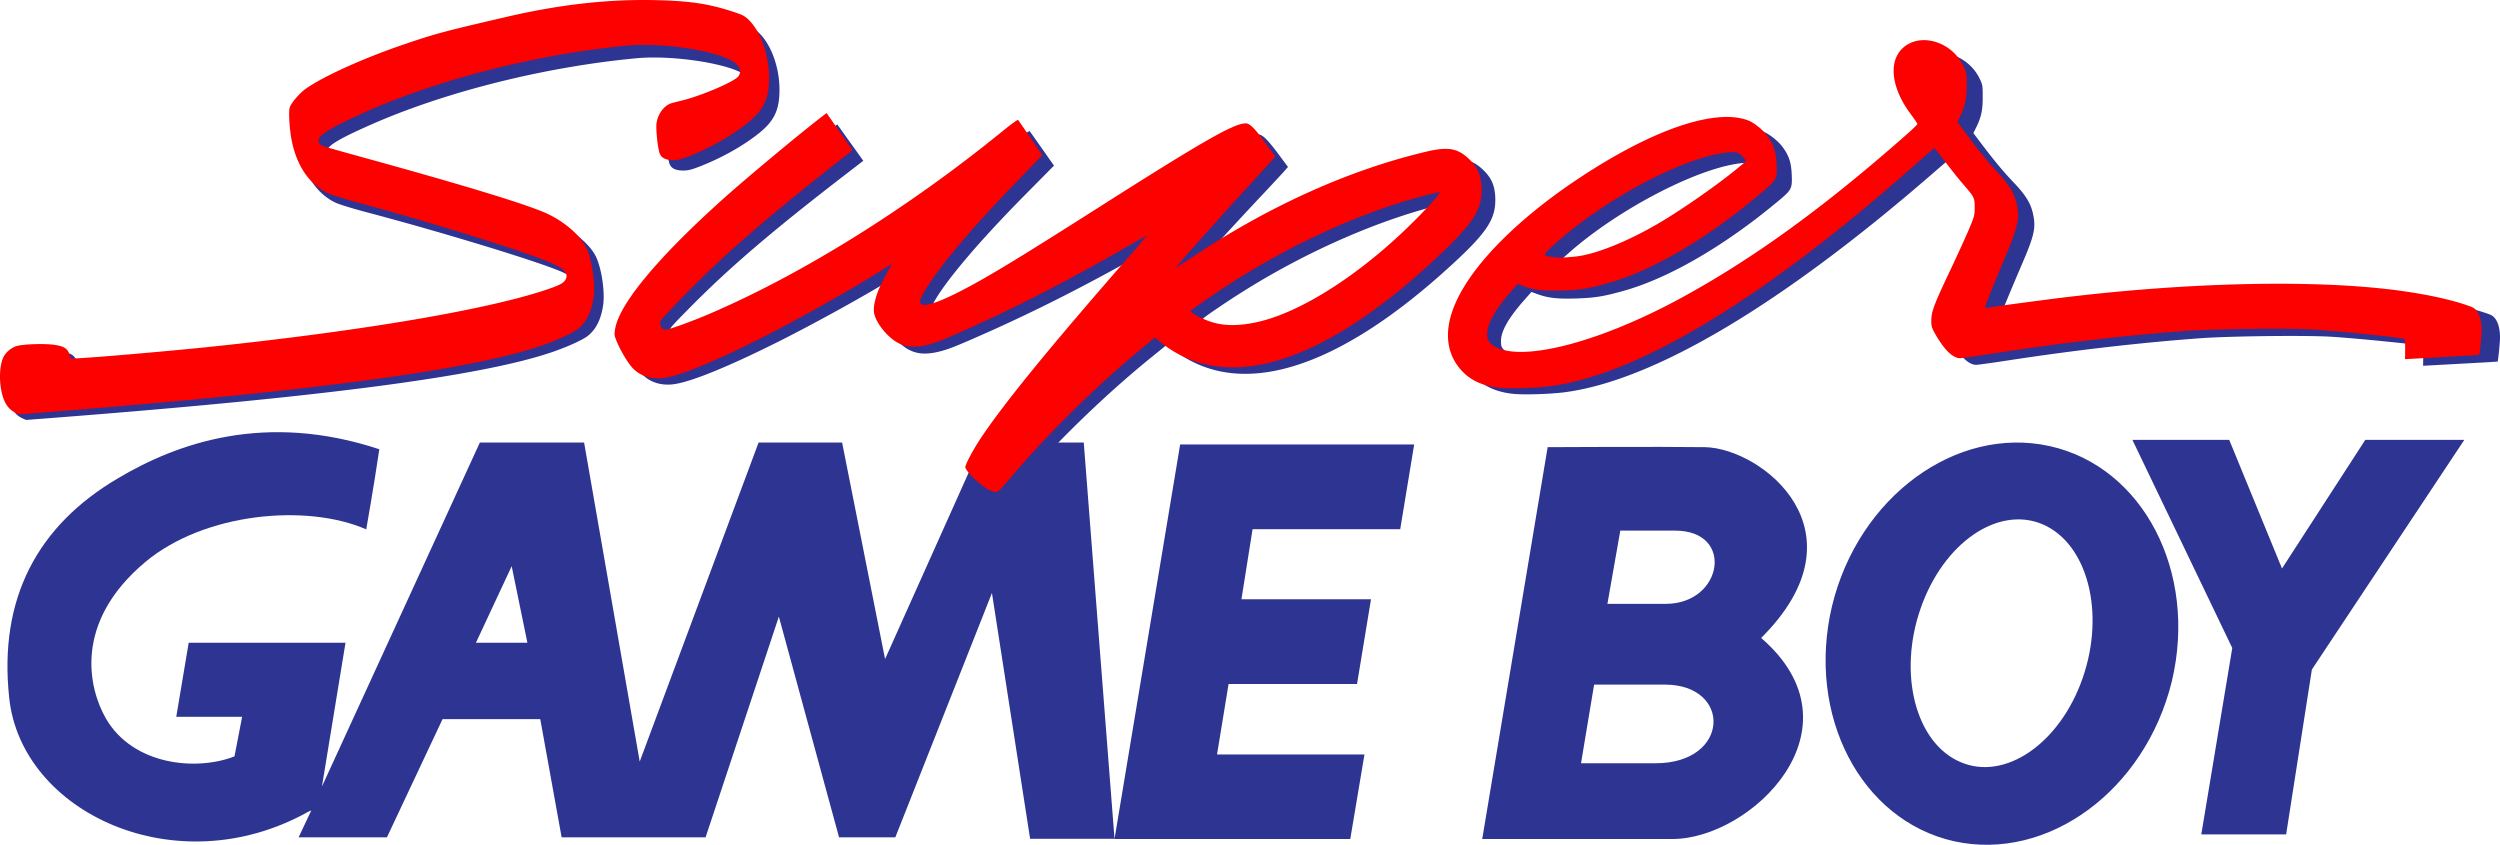 <svg height="159.148" viewBox="0 0 2496.127 843.482" width="470.967" xmlns="http://www.w3.org/2000/svg">
    <g fill="#2d3492" stroke-width=".469">
        <path d="m475.19 641.764 35.712-76.448 15.679 76.448zm505.42-199.891-96.903 216.183-42.899-216.183h-83.402l-118.679 318.53-55.529-318.53H479.11L321.451 785.259l23.518-143.495H188.4l-12.412 73.94h65.763l-7.621 39.477c-37.455 14.83-101.04 9.19-128.26-37.597-17.204-29.66-33.318-95.663 39.196-156.445 59.23-49.503 161.578-58.484 220.59-32.584 0 0 7.404-41.566 13.066-79.998-113.453-37.597-201.645-6.266-260.658 28.824-80.79 47.414-119.55 120.31-108.88 219.316 11.977 114.67 166.804 187.15 298.113 114.044 1.524-.627 2.177-1.253 3.484-1.462l-12.63 26.736h88.193l55.528-118.013h97.557l21.34 118.013h143.722l73.167-220.36 60.101 220.36h56.182l96.468-243.963 38.108 245.425h84.273l-30.704-395.604zM1112.79 837.686h235.398l14.155-84.385h-147.206l11.541-70.39h128.26l13.937-84.593h-129.349l11.106-69.972h147.423l13.937-84.593h-233.656zM2278.457 567.614l-52.697-128.456h-96.686l99.734 207.827-30.922 186.105h84.709l25.696-164.59 152.214-229.342h-98.863z"/>
        <path d="M2079.425 677.063c-22.647 65.168-77.522 103.183-122.163 83.758-44.423-19.008-62.497-87.727-39.632-153.313 22.864-65.794 77.522-102.973 121.945-83.966 44.64 19.216 62.715 87.935 39.85 153.52m-32.882-231.638c-93.636-20.679-190.975 50.756-217.324 159.578-25.913 109.031 28.527 214.094 121.946 234.981 93.636 20.47 190.757-50.965 217.324-159.787 25.913-109.031-28.744-214.094-121.946-234.772zM1663.286 602.913h-58.36l12.849-73.105h54.875c59.666 0 47.472 73.105-9.364 73.105m-10.234 159.16h-74.474l13.065-78.535h70.555c67.287 0 65.327 78.536-9.146 78.536zm49.431-315.605c-45.512-.627-158.093 0-158.093 0h.87l-65.327 391.218h190.104c78.393 0 192.717-110.494 88.41-200.727 106.703-106.315.871-189.238-55.964-190.49z"/>
    </g>
    <path d="M998.63 493.1c-9.023-4.716-23.5-18.419-23.5-22.243 0-2.404 7.04-15.537 13.711-25.578 21.994-33.102 68.763-89.28 148.504-178.375 10.843-12.115 19.582-22.16 19.42-22.323-.163-.163-8.81 4.502-19.215 10.365-52.793 29.748-102.391 54.937-149.92 76.138-34.986 15.607-42.516 18.53-53.435 20.742-15.796 3.201-26.584.056-37.654-10.978-7.068-7.044-12.095-15.275-12.995-21.279-1.012-6.748 2.056-17.989 8.16-29.892 2.992-5.836 6.386-11.94 7.541-13.562 1.156-1.623 1.907-3.145 1.67-3.382s-2.618.956-5.292 2.651c-26.482 16.795-80.869 46.955-119.495 66.266-47.977 23.985-84.204 38.827-101.908 41.751-13.478 2.226-25.692-1.546-33.643-10.39-4.826-5.367-11.93-17.294-15.467-25.97-2.146-5.262-2.245-6.246-1.195-11.893 4.57-24.573 43.005-69.677 107.713-126.401 23.812-20.875 78.073-64.99 100.663-81.84l3.663-2.732 13.007 18.176 13.007 18.176-20.17 15.551c-72.16 55.636-114.796 92.222-154.378 132.474-19.142 19.464-19.205 19.543-18.269 22.81 1.048 3.651 2.451 4.88 5.604 4.902 3.18.023 25.81-7.958 43.373-15.297 93.362-39.01 199.683-103.714 294.86-179.444 7.897-6.284 14.688-11.047 15.09-10.584s6.031 8.402 12.508 17.644l11.775 16.804-28.392 28.696c-47.446 47.955-82.009 88.933-92.687 109.889-6.084 11.94 6.394 10.617 35.841-3.801 26.706-13.076 57.214-31.051 141.005-83.082 105.895-65.757 136.436-82.81 148.31-82.81 4.156 0 9.29 5.11 21.053 20.953l8.503 11.453-3.683 4.226c-2.026 2.324-13.358 14.501-25.183 27.06-24.097 25.592-69.075 74.807-70.294 76.916-.437.755 6.313-3.273 15-8.951 77.37-50.575 158.857-86.414 236.953-104.215 20.579-4.69 30.318-2.987 41.358 7.234 8.711 8.066 12.281 15.823 12.806 27.828.93 21.254-7.476 34.47-42.404 66.673-115.857 106.818-213.9 136.717-279.448 85.22l-5.85-4.596-15.124 12.235c-42.883 34.69-89.77 79.587-124.76 119.464-17.355 19.781-17.07 19.504-20.027 19.456-1.49-.024-4.51-.985-6.71-2.135zm267.648-163.862c46.304-9.38 110.044-49.953 164.622-104.786 9.5-9.543 17.926-18.619 18.727-20.168l1.457-2.817-6.227 1.436c-63.18 14.56-136.597 46.186-201.909 86.975-18.04 11.266-41.818 27.415-41.818 28.4 0 1.407 10.378 6.906 18.17 9.628 13.619 4.758 28.044 5.167 46.978 1.332zM21.334 417.15c-7.902-3.911-12.483-12.711-14.12-27.128-1.07-9.417-.144-19.172 2.422-25.516 2.21-5.46 8.305-10.678 14.302-12.245 7.13-1.863 28.231-2.448 37.663-1.044 9.514 1.415 12.932 3.588 14.957 9.508l1.35 3.948 5.36-.244c20.214-.917 95.337-7.28 138.362-11.72 149.33-15.406 271.765-35.706 331.5-54.963 13.513-4.356 18.293-6.62 20.434-9.677 3.872-5.528.64-10.254-10.765-15.744-19.363-9.321-117.824-39.542-197.126-60.505-13.825-3.655-27.586-7.914-31.004-9.597-17.797-8.762-29.979-26.24-35.115-50.383-2.366-11.12-3.5-28.704-2.138-33.14 1.31-4.272 9.98-14.137 16.138-18.362 17.957-12.323 58.059-29.976 99.03-43.592 30.91-10.274 39.396-12.49 103.046-26.914 52.62-11.924 101.209-17.26 147.987-16.252 35.075.756 53.989 3.49 78.42 11.334 9.959 3.197 12.006 4.247 16.106 8.263 11.98 11.735 20.066 34.277 20.125 56.101.055 20.124-5.022 31.175-19.872 43.248-15.268 12.414-36.576 24.52-58.363 33.155-9.39 3.722-12.778 4.597-17.8 4.597-7.602 0-11.78-1.984-13.662-6.487-1.57-3.756-3.426-18.13-3.423-26.513.003-10.262 7.144-20.662 15.715-22.887a963.95 963.95 0 0 1 10.767-2.682c19.689-4.795 52.372-18.554 55.843-23.51 2.892-4.128 2.143-8.248-2.212-12.183C732.104 64.13 673.22 54.599 635.13 58.19c-91.438 8.622-190.875 33.562-265.5 66.59-37.331 16.523-47.358 23.58-41.967 29.536 2.008 2.218 1.122 1.95 49.467 14.98 99.613 26.85 160.041 44.953 178.883 53.591 17.634 8.085 33.604 21.798 39.124 33.595 5.568 11.897 8.953 34.723 7.11 47.938-2.023 14.5-7.456 25.151-16.042 31.45-5.74 4.212-21.582 11.232-36.854 16.331-69.964 23.36-223.67 43.703-484.136 64.074-21.128 1.652-38.678 3.004-39 3.004-.322 0-2.518-.958-4.881-2.128zm1489.11-23.954c-16.99-1.871-29.26-7.557-38.398-17.791-15.408-17.256-16.893-40.394-4.307-67.083 17.243-36.563 60.9-79.637 119.89-118.294 75.228-49.295 139.623-71.08 173-58.528 5.726 2.153 14.626 9.17 18.983 14.966 6.316 8.402 8.741 15.41 9.28 26.812.719 15.187.27 16.084-14.023 27.984-53.217 44.308-108.512 76.397-153.396 89.02-20.248 5.693-28.855 7.1-47.097 7.701-19.022.627-28.534-.398-39.037-4.206l-6.291-2.28-7 7.943c-15.972 18.125-23.38 31.124-23.383 41.026 0 4.676.44 6.16 2.482 8.347 20.843 22.327 104.58 3.172 193.335-44.228 72.396-38.663 143.396-89.068 226.44-160.756 5.064-4.373 9.208-8.395 9.208-8.939s-3.161-5.139-7.024-10.211c-19.253-25.281-22.231-51.312-7.363-64.366 17.505-15.37 48.82-6.182 60.619 17.785 3.163 6.425 3.268 7.04 3.268 19.16 0 13.251-1.546 20.06-7.052 31.066l-2.274 4.545 7.52 9.955c13.277 17.571 22.43 28.577 32.877 39.529 11.371 11.92 16.567 20.165 18.872 29.947 3.47 14.725 1.969 21.851-10.956 51.978-12.721 29.653-20.487 48.613-20.487 50.02 0 .721 1.01.92 2.75.542 3.33-.723 23.57-3.446 59.75-8.038 122.616-15.564 246.804-19.65 333.5-10.974 37.474 3.75 71.789 10.567 92.089 18.293 6.248 2.378 9.914 10.872 9.908 22.957 0 4.894-1.838 23.314-2.381 23.903-.16.173-12.146.86-65.262 3.735l-9.147.495.147-9.411c.08-5.177-.304-9.847-.854-10.38-1.23-1.19-65.989-7.702-92-9.252-24.802-1.478-100.921-.585-129.5 1.52-61.496 4.527-126.87 12.105-195.215 22.63-14.143 2.178-27.154 3.96-28.912 3.96-7.237 0-15.877-8.228-24.958-23.768-3.394-5.807-3.915-7.513-3.915-12.8 0-8.888 2.561-15.646 17.977-47.432 7.602-15.675 16.455-34.575 19.673-42 5.52-12.74 5.85-13.95 5.85-21.5 0-9.61-.328-10.267-11.299-22.64-4.564-5.148-12.89-15.304-18.5-22.57-5.61-7.266-10.497-13.116-10.858-13-.36.116-8.46 6.982-18 15.258-150.642 130.699-277.856 206.24-366.843 217.834-14.693 1.915-41.122 2.7-51.687 1.536zm76.128-128.413c20.05-1.914 52.689-14.629 84.558-32.94 23.33-13.405 58.378-37.276 78.5-53.465 4.4-3.54 8.173-6.572 8.385-6.737.865-.674-3.207-5.593-6.19-7.477-2.735-1.73-4.275-1.938-10.695-1.45-42.8 3.251-124.133 45.07-174.825 89.888-12.751 11.274-12.755 11.305-1.354 12.634 6.535.762 9.561.698 21.621-.453z" fill="#2d3492"/>
    <path d="M987.227 488.988c-8.981-4.809-23.39-18.778-23.39-22.677 0-2.45 7.006-15.84 13.647-26.076 21.89-33.747 68.442-91.02 147.81-181.852 10.793-12.352 19.492-22.593 19.33-22.759-.162-.165-8.768 4.59-19.125 10.568-52.547 30.327-101.914 56.007-149.22 77.622-34.824 15.91-42.319 18.89-53.186 21.146-15.723 3.263-26.46.057-37.48-11.192-7.034-7.181-12.037-15.573-12.933-21.693-1.007-6.88 2.047-18.34 8.121-30.475 2.979-5.95 6.357-12.173 7.507-13.827 1.15-1.655 1.898-3.206 1.662-3.448-.236-.241-2.606.975-5.267 2.703-26.358 17.122-80.492 47.87-118.938 67.557-47.753 24.453-83.811 39.585-101.432 42.566-13.416 2.269-25.573-1.577-33.487-10.593-4.803-5.471-11.874-17.632-15.395-26.475-2.136-5.366-2.234-6.369-1.189-12.126 4.549-25.052 42.805-71.036 107.21-128.865 23.702-21.282 77.71-66.256 100.194-83.435l3.646-2.786 12.946 18.53 12.947 18.531-20.076 15.855c-71.824 56.72-114.26 94.02-153.659 135.055-19.052 19.844-19.115 19.925-18.183 23.254 1.043 3.724 2.44 4.975 5.577 4.999 3.166.023 25.69-8.114 43.171-15.595 92.927-39.771 198.752-105.737 293.484-182.942 7.86-6.407 14.62-11.262 15.021-10.79.4.47 6.003 8.565 12.45 17.988l11.72 17.13-28.26 29.256c-47.224 48.89-81.626 90.667-92.254 112.03-6.056 12.174 6.364 10.825 35.673-3.874 26.581-13.33 56.947-31.656 140.347-84.702 105.402-67.038 135.8-84.423 147.619-84.423 4.136 0 9.245 5.209 20.954 21.361l8.463 11.676-3.666 4.309c-2.016 2.37-13.295 14.784-25.065 27.587-23.984 26.09-68.752 76.265-69.966 78.415-.435.77 6.283-3.336 14.93-9.125 77.01-51.561 158.116-88.098 235.848-106.246 20.483-4.782 30.176-3.045 41.165 7.375 8.67 8.222 12.223 16.131 12.746 28.37.925 21.668-7.441 35.142-42.206 67.973-115.316 108.9-212.903 139.38-278.145 86.88l-5.822-4.685-15.054 12.473c-42.683 35.366-89.352 81.139-124.177 121.793-17.275 20.167-16.992 19.884-19.935 19.835-1.483-.025-4.488-1.004-6.678-2.176zm266.4-167.057c46.087-9.563 109.53-50.926 163.854-106.828 9.454-9.729 17.842-18.981 18.64-20.56l1.45-2.872-6.199 1.463c-62.885 14.845-135.959 47.086-200.967 88.67-17.956 11.486-41.623 27.95-41.623 28.954 0 1.434 10.33 7.04 18.085 9.816 13.556 4.85 27.914 5.268 46.76 1.357zM14.49 411.558C6.625 407.571 2.066 398.6.435 383.902-.63 374.3.292 364.355 2.847 357.888c2.199-5.566 8.266-10.887 14.235-12.484 7.097-1.898 28.1-2.495 37.487-1.064 9.47 1.443 12.872 3.658 14.887 9.694l1.344 4.024 5.336-.248c20.12-.935 94.892-7.422 137.716-11.948 148.633-15.707 270.497-36.403 329.953-56.035 13.45-4.441 18.208-6.749 20.339-9.866 3.854-5.635.637-10.454-10.715-16.05-19.273-9.503-117.274-40.313-196.206-61.685-13.76-3.726-27.457-8.068-30.86-9.784-17.714-8.932-29.838-26.75-34.95-51.365-2.355-11.338-3.485-29.263-2.13-33.787 1.306-4.355 9.935-14.411 16.064-18.72 17.873-12.563 57.788-30.559 98.567-44.44 30.767-10.474 39.214-12.734 102.566-27.439C558.855 4.534 607.217-.906 653.776.122c34.912.771 53.738 3.558 78.056 11.555 9.912 3.26 11.949 4.33 16.03 8.425 11.923 11.963 19.972 34.944 20.031 57.194.055 20.515-5 31.782-19.779 44.09-15.197 12.657-36.406 24.998-58.091 33.802-9.346 3.795-12.719 4.687-17.717 4.687-7.566 0-11.726-2.023-13.598-6.614-1.563-3.83-3.41-18.483-3.407-27.03.003-10.462 7.11-21.065 15.642-23.333a940.937 940.937 0 0 1 10.716-2.734c19.597-4.888 52.128-18.916 55.583-23.969 2.878-4.208 2.133-8.409-2.202-12.42-13.096-12.119-71.705-21.836-109.617-18.174-91.012 8.79-189.984 34.215-264.262 67.888-37.157 16.844-47.137 24.038-41.771 30.111 1.998 2.262 1.117 1.989 49.236 15.273 99.149 27.372 159.295 45.828 178.05 54.635 17.55 8.242 33.446 22.223 38.94 34.25 5.542 12.128 8.911 35.399 7.076 48.872-2.013 14.782-7.42 25.641-15.966 32.063-5.714 4.294-21.481 11.45-36.683 16.65-69.637 23.815-222.627 44.554-481.876 65.322-21.03 1.685-38.498 3.063-38.818 3.062-.32 0-2.507-.976-4.86-2.169zm1482.163-24.42c-16.91-1.908-29.123-7.705-38.219-18.139-15.336-17.592-16.814-41.18-4.286-68.39 17.162-37.275 60.615-81.19 119.331-120.6 74.877-50.256 138.97-72.466 172.193-59.668 5.698 2.195 14.557 9.349 18.893 15.257 6.287 8.566 8.701 15.71 9.238 27.335.715 15.483.267 16.398-13.958 28.53-52.968 45.17-108.006 77.885-152.68 90.754-20.154 5.805-28.72 7.24-46.878 7.852-18.933.638-28.4-.406-38.855-4.288l-6.262-2.325-6.967 8.098c-15.897 18.478-23.271 31.73-23.274 41.825 0 4.768.438 6.28 2.47 8.51 20.747 22.763 104.094 3.234 192.434-45.09 72.058-39.416 142.727-90.804 225.383-163.89 5.04-4.457 9.165-8.558 9.165-9.112s-3.146-5.24-6.991-10.41c-19.163-25.774-22.127-52.312-7.328-65.62 17.423-15.67 48.592-6.303 60.336 18.13 3.148 6.551 3.253 7.178 3.253 19.533 0 13.51-1.539 20.452-7.02 31.672l-2.263 4.634 7.486 10.149c13.214 17.914 22.325 29.135 32.722 40.3 11.319 12.152 16.49 20.558 18.785 30.53 3.454 15.012 1.96 22.278-10.906 52.992-12.661 30.23-20.39 49.56-20.39 50.994 0 .736 1.004.938 2.736.553 3.314-.737 23.46-3.513 59.472-8.195 122.044-15.867 245.653-20.033 331.944-11.188 37.3 3.824 71.454 10.773 91.66 18.65 6.218 2.425 9.867 11.084 9.861 23.404 0 4.99-1.829 23.769-2.37 24.369-.16.177-12.09.876-64.958 3.808l-9.103.505.145-9.595c.08-5.277-.302-10.039-.85-10.581-1.223-1.213-65.68-7.853-91.57-9.433-24.686-1.507-100.45-.597-128.896 1.548-61.209 4.616-126.279 12.343-194.304 23.073-14.077 2.22-27.027 4.037-28.778 4.037-7.202 0-15.802-8.389-24.841-24.232-3.378-5.92-3.897-7.659-3.897-13.05 0-9.06 2.55-15.95 17.893-48.355 7.567-15.98 16.378-35.25 19.581-42.819 5.496-12.989 5.823-14.222 5.823-21.919 0-9.797-.326-10.467-11.246-23.082-4.543-5.248-12.83-15.602-18.414-23.01-5.584-7.407-10.447-13.371-10.807-13.253-.36.118-8.422 7.118-17.916 15.555-149.94 133.247-276.56 210.26-365.132 222.08-14.625 1.953-40.93 2.753-51.445 1.567zm75.774-130.917c19.956-1.951 52.442-14.914 84.163-33.582 23.22-13.666 58.106-38.003 78.133-54.507 4.38-3.61 8.136-6.7 8.347-6.868.86-.687-3.192-5.702-6.161-7.623-2.723-1.763-4.255-1.975-10.646-1.478-42.6 3.314-123.554 45.947-174.01 91.64-12.691 11.494-12.694 11.525-1.347 12.88 6.504.777 9.517.712 21.52-.462z" fill="#fd0000"/>
</svg>
